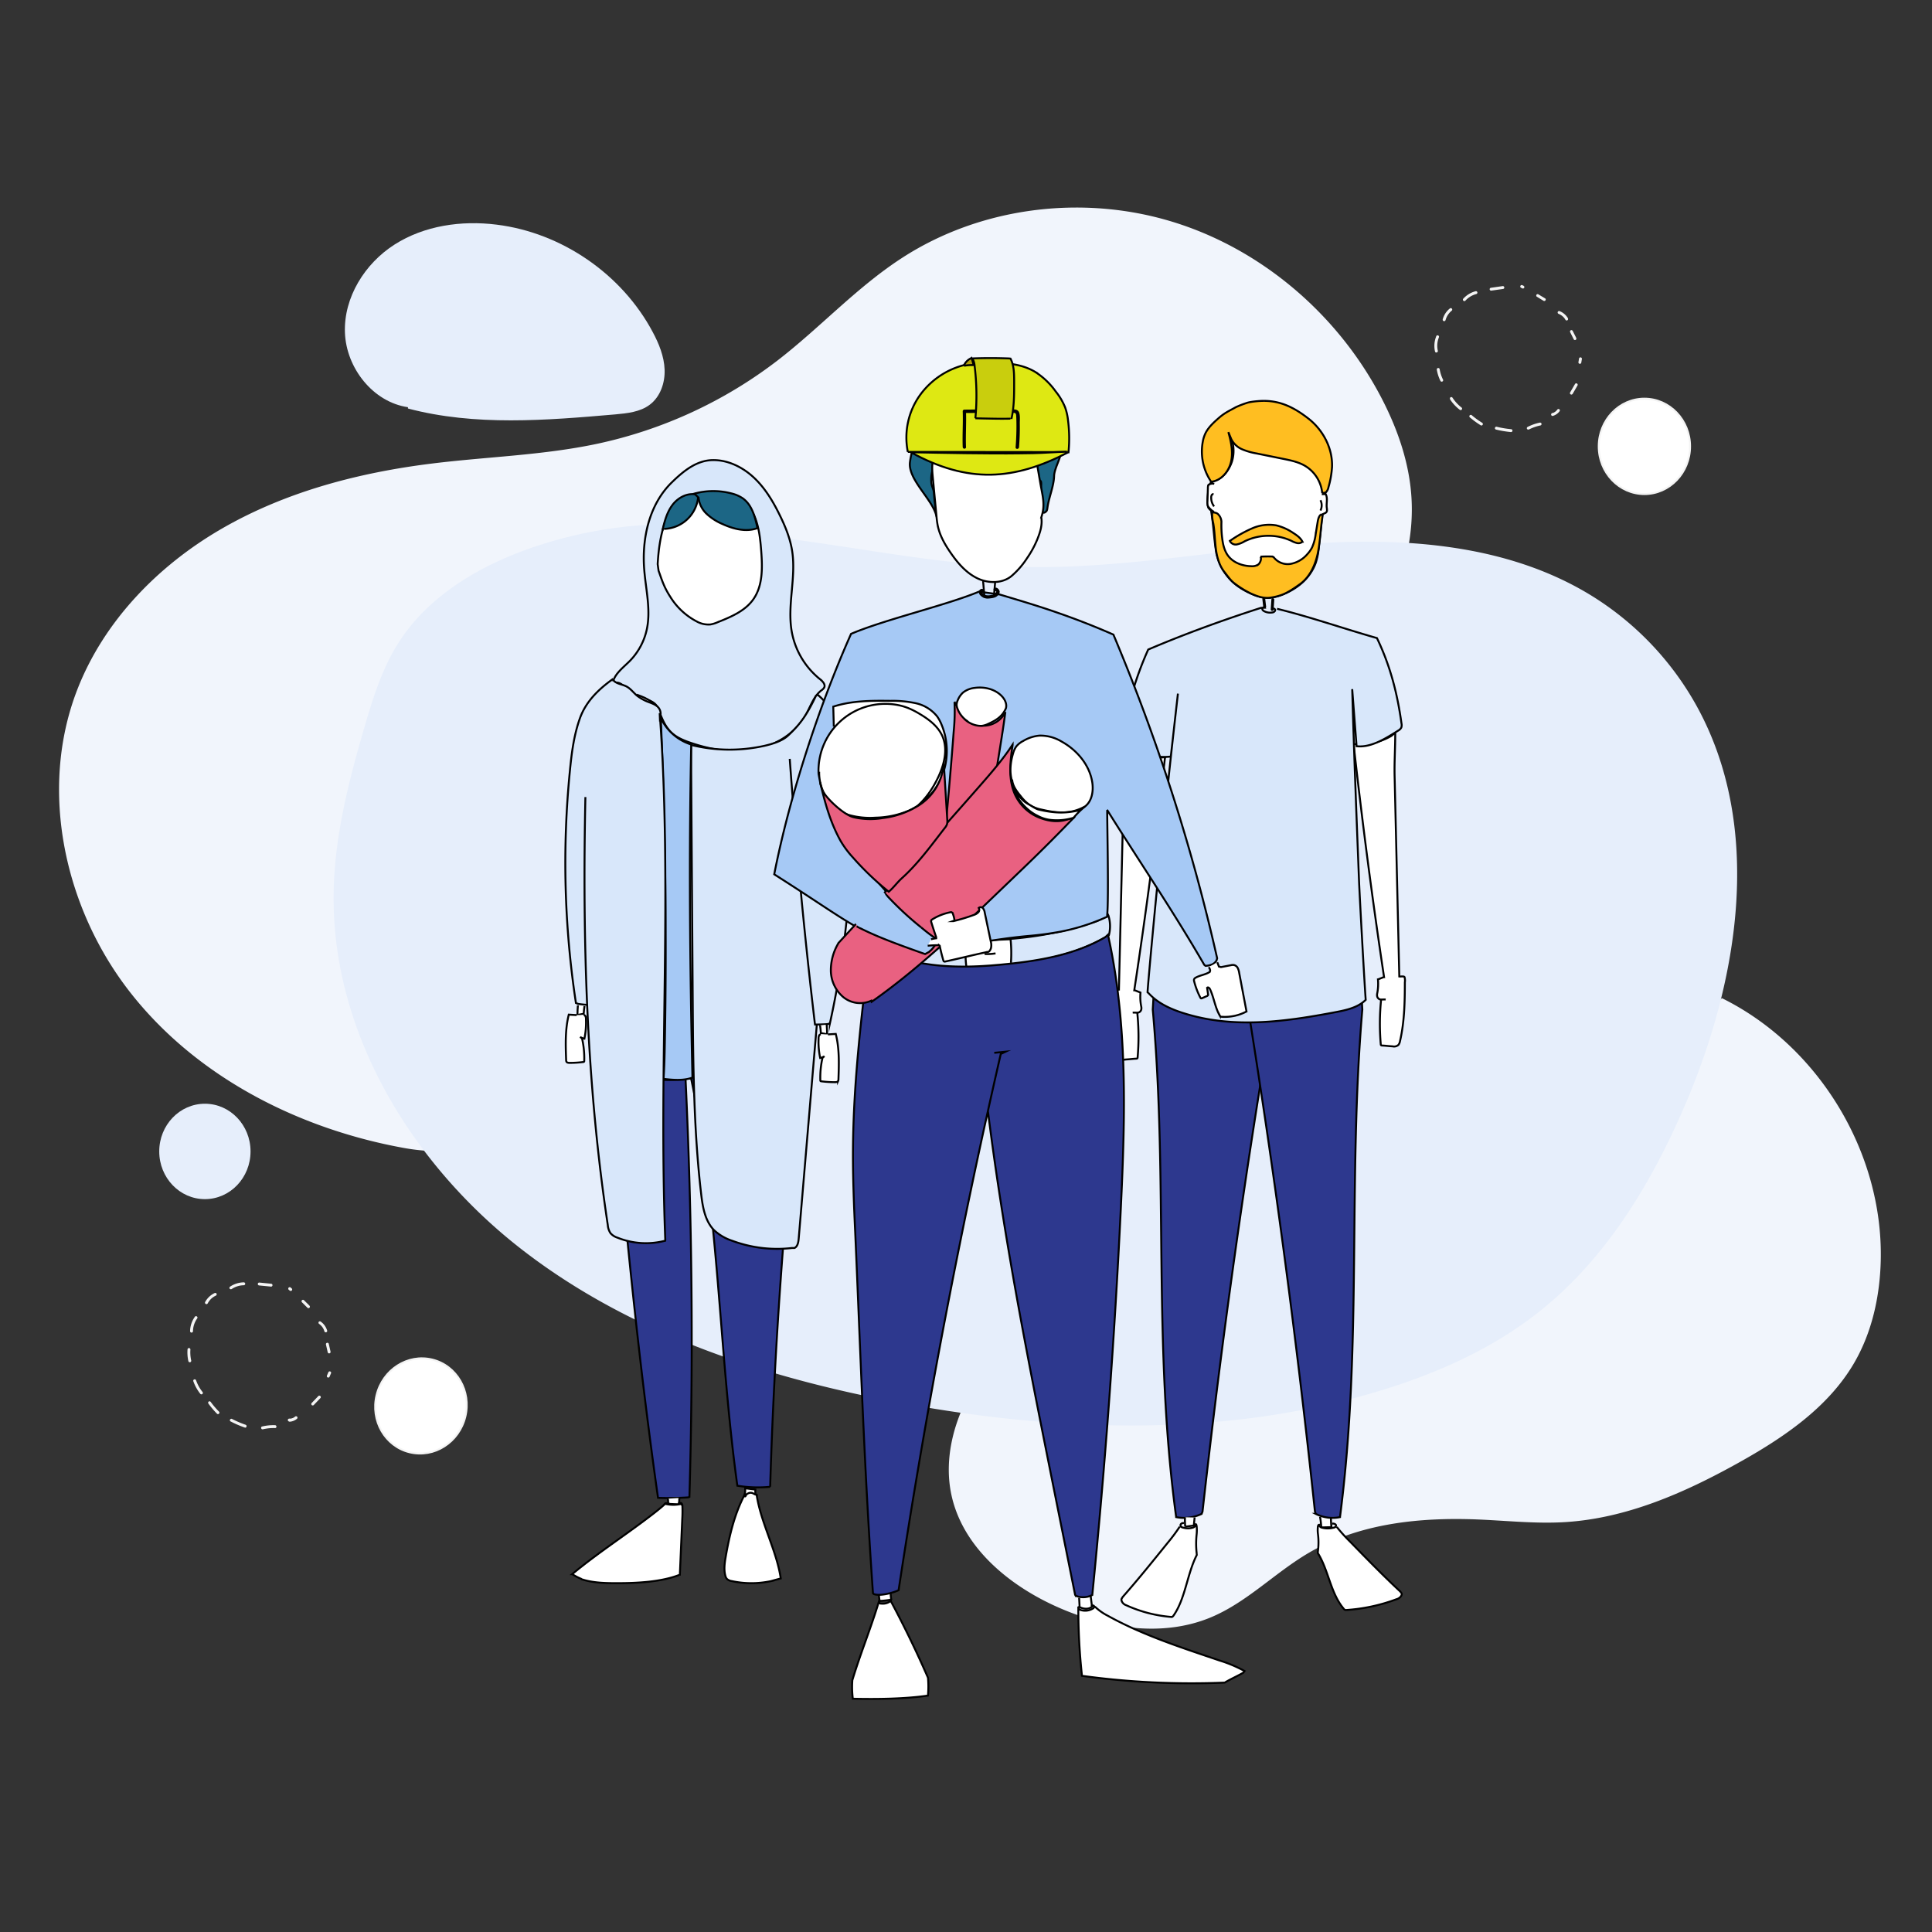 <svg xmlns="http://www.w3.org/2000/svg" viewBox="0 0 1000 1000"><rect x="0" y="0" width="1000" height="1000" fill="#333333" stroke="none"/><defs><style>.cls-1{fill:#f1f5fc;}.cls-2{fill:#e6eefb;}.cls-3{fill:#f4f4f4;}.cls-4,.cls-7{fill:#fff;}.cls-4{stroke:#f4f4f4;}.cls-10,.cls-11,.cls-12,.cls-13,.cls-14,.cls-15,.cls-4,.cls-5,.cls-6,.cls-7,.cls-8,.cls-9{stroke-miterlimit:10;}.cls-5{fill:#d8e7fa;}.cls-10,.cls-11,.cls-12,.cls-13,.cls-14,.cls-15,.cls-5,.cls-6,.cls-7,.cls-8,.cls-9{stroke:#000;}.cls-6{fill:#2d388e;}.cls-8{fill:#1c6685;}.cls-9{fill:#f5f6f9;}.cls-10,.cls-16{fill:#a6c9f5;}.cls-11{fill:#ffbe21;}.cls-12{fill:#dee813;}.cls-13{fill:#c9ce0d;}.cls-14{fill:#b2a108;}.cls-15{fill:#e96181;}</style></defs><g id="Layer_36" data-name="Layer 36"><path class="cls-1" d="M891.26,516.65c50,24.67,83.39,79.68,82.22,135.4-.39,18.68-4.48,37.55-13.93,53.67-13.5,23-36.64,38.57-59.94,51.54-27.9,15.53-58,28.73-89.89,30.6-14.89.87-29.79-.76-44.7-1.38-30.18-1.24-61.63,2-87.69,17.32-17.43,10.23-31.87,25.49-50.51,33.3-25,10.48-54.17,5.84-79-5.09-25.49-11.22-49.56-31.08-55.38-58.32-4.08-19.09,1.5-39.28,11.55-56s24.29-30.52,38.8-43.59c12.82-11.54,26-22.73,40.48-32.15,42.23-27.54,92.78-38.75,138.88-59.15a373.07,373.07,0,0,0,86.33-53.31c10.07-8.31,20-17.35,32.33-21.76a50.35,50.35,0,0,1,49.63,9.72"/><path class="cls-1" d="M259.28,593.37c-16.65,2.66-33.44,3.83-50,.85-54.63-9.85-107.41-36.68-141.7-80.33s-47.66-105-27.64-156.77c13.79-35.64,42-64.57,75.15-83.65s70.88-28.91,108.81-33.58c28.45-3.51,57.31-4.24,85.36-10.22a233.07,233.07,0,0,0,93.27-43.15c22-17,41-37.9,64.33-53,40.58-26.34,93-32.9,139.32-18.93s85.94,47.82,108.46,90.62c8.76,16.64,15.1,34.83,16,53.6,1.65,33.25-13.73,65.18-33.45,92-42.23,57.45-104,97.06-165.6,132.91C442.3,535.62,361.29,577.1,259.28,593.37Z"/><path class="cls-2" d="M407.75,278.84c40.45,5.21,80.63,13.59,121.4,14.59,49.77,1.22,99.1-8.59,148.77-12s102,.42,144.65,26.16a155.93,155.93,0,0,1,54.88,56.52c35.64,63.1,22.89,143.07-6,209.55-17.3,39.87-40.68,78.24-74.74,105.23C773,697.72,745,710.35,716.05,719.3c-79.47,24.62-165.22,22.2-247.08,7.35-71.19-12.91-142.28-35.85-199.37-80.3s-98.51-113.14-96.89-185.48c.65-28.75,7.88-56.92,15.94-84.53,4.4-15.11,9.17-30.35,17.61-43.64,15.09-23.76,40.66-39.12,67.17-48.57A225,225,0,0,1,410.71,280"/><path class="cls-2" d="M211.16,210.77c-18.09-2.61-31.94-20.3-32.62-38.57s10.3-35.82,25.71-45.64S238.86,114,257,116.27c33.74,4.17,64.88,25.59,80.85,55.6,3.22,6,5.89,12.58,6.15,19.43s-2.22,14.08-7.7,18.19c-5,3.76-11.59,4.43-17.82,5-35.84,3.1-72.53,6.14-107.32-3.05Z"/><path class="cls-3" d="M107.53,674.58c.13-.23.26-.46.41-.68a3.62,3.62,0,0,1,.22-.32l.1-.15s.15-.18.06-.07a10.27,10.27,0,0,1,1-1.14c.18-.17.37-.33.57-.49,0,0,.18-.14.07-.06l.14-.1.33-.23a9.64,9.64,0,0,1,1.37-.77.76.76,0,0,0,.27-1,.79.79,0,0,0-1-.27,10.76,10.76,0,0,0-4.84,4.55.75.75,0,1,0,1.29.76Z"/><path class="cls-3" d="M119.87,667.24a11.65,11.65,0,0,1,6.3-2,.75.75,0,0,0,0-1.5,13.17,13.17,0,0,0-7.06,2.21.78.78,0,0,0-.27,1,.76.76,0,0,0,1,.27Z"/><path class="cls-3" d="M134.19,665.35l6.11.6a.76.76,0,0,0,.75-.75.77.77,0,0,0-.75-.75l-6.11-.6a.75.75,0,1,0,0,1.5Z"/><path class="cls-3" d="M100.81,681.65A13,13,0,0,0,98.39,689a.75.75,0,0,0,1.5,0,11.52,11.52,0,0,1,2.22-6.62.75.75,0,1,0-1.3-.76Z"/><path class="cls-3" d="M97.06,698.49a20.51,20.51,0,0,0,.44,6,.75.75,0,1,0,1.44-.4,19.5,19.5,0,0,1-.38-5.6.75.75,0,0,0-1.5,0Z"/><path class="cls-3" d="M100.05,714.88a22.83,22.83,0,0,0,3.66,6.6.75.75,0,1,0,1.06-1.06,20.53,20.53,0,0,1-3.27-5.94.78.78,0,0,0-.93-.52.75.75,0,0,0-.52.92Z"/><path class="cls-3" d="M107.79,726.38a46.17,46.17,0,0,0,4.52,5.35c.67.69,1.73-.37,1.06-1.06a43.68,43.68,0,0,1-4.28-5,.77.77,0,0,0-1-.27.75.75,0,0,0-.27,1Z"/><path class="cls-3" d="M119.4,735.75a53.69,53.69,0,0,0,7.31,3.15c.92.31,1.31-1.13.4-1.45a50.83,50.83,0,0,1-7-3c-.85-.45-1.61.85-.75,1.29Z"/><path class="cls-3" d="M136.08,739.8a23.53,23.53,0,0,1,6.26-.63c1,0,1-1.46,0-1.5a25.26,25.26,0,0,0-6.66.68c-.94.23-.54,1.67.4,1.45Z"/><path class="cls-3" d="M149.76,735.89a6.58,6.58,0,0,0,4-1.57.75.75,0,0,0,0-1.06.77.77,0,0,0-1.06,0l-.18.15c.16-.12-.05,0-.08.05s-.25.17-.38.25l-.41.22-.21.09c.18-.06,0,0-.06,0a6.5,6.5,0,0,1-.86.25l-.22,0-.12,0c.11,0,.11,0,0,0l-.46,0a.76.76,0,0,0-.75.75.77.77,0,0,0,.75.75Z"/><path class="cls-3" d="M162.4,727.24l3.42-3.57a.75.75,0,0,0,0-1.06.76.76,0,0,0-1.06,0l-3.42,3.57a.75.75,0,0,0,0,1.06.76.76,0,0,0,1.06,0Z"/><path class="cls-3" d="M170.54,712.66l.74-1.72a.66.66,0,0,0,.09-.27.61.61,0,0,0,0-.3.71.71,0,0,0-.34-.45.79.79,0,0,0-.58-.08.75.75,0,0,0-.45.35l-.73,1.71a.49.49,0,0,0-.09.28.61.61,0,0,0,0,.3.82.82,0,0,0,.35.45.73.73,0,0,0,.58.07.69.69,0,0,0,.44-.34Z"/><path class="cls-3" d="M171.08,699.57l-.91-4a.75.75,0,1,0-1.45.39l.91,4a.75.75,0,0,0,1.45-.4Z"/><path class="cls-3" d="M169.33,688.71a8.58,8.58,0,0,0-3.4-4.7.75.75,0,0,0-1,.26.76.76,0,0,0,.27,1l.27.2h0l.13.11a6.14,6.14,0,0,1,.47.42c.16.16.31.32.46.49a2.11,2.11,0,0,0,.19.23c.05.07-.06-.08,0,0a1.13,1.13,0,0,1,.1.13,8,8,0,0,1,.65,1.09l.13.27c.09.2,0-.08,0,0a.94.94,0,0,1,.06.15c.08.21.15.42.22.64a.75.75,0,1,0,1.44-.4Z"/><path class="cls-3" d="M160.19,675.8,157.35,673a.75.75,0,0,0-1.06,0,.77.77,0,0,0,0,1.06l2.83,2.82a.75.75,0,0,0,1.07-1.06Z"/><path class="cls-3" d="M151,666.91l-.52-.45a.61.61,0,0,0-.24-.15.59.59,0,0,0-.29-.07.57.57,0,0,0-.29.07.55.55,0,0,0-.24.15l-.12.15a.75.75,0,0,0-.1.38l0,.2a.7.7,0,0,0,.2.33l.52.45a.61.61,0,0,0,.24.15.64.64,0,0,0,.58,0A.61.61,0,0,0,151,668l.12-.16a.69.69,0,0,0,.1-.37l0-.2a.69.69,0,0,0-.19-.33Z"/><ellipse class="cls-4" cx="217.89" cy="727.75" rx="24.69" ry="23.63" transform="translate(-540.76 767.17) rotate(-76.31)"/><ellipse class="cls-2" cx="106.05" cy="595.98" rx="23.63" ry="24.69"/><ellipse class="cls-4" cx="851.14" cy="231.04" rx="23.63" ry="24.69"/><path class="cls-3" d="M748.23,165.68a9,9,0,0,1,1.22-2.72,9.49,9.49,0,0,1,2-2.19.76.76,0,0,0,0-1.06.75.75,0,0,0-1.06,0,10.68,10.68,0,0,0-3.63,5.57.75.75,0,0,0,1.45.4Z"/><path class="cls-3" d="M758.48,155.63a11.64,11.64,0,0,1,5.66-3.44.75.75,0,0,0-.4-1.45,13.1,13.1,0,0,0-6.32,3.83.76.76,0,0,0,0,1.06.75.75,0,0,0,1.06,0Z"/><path class="cls-3" d="M772,150.41l6.08-.86a.75.75,0,0,0,.52-.92.78.78,0,0,0-.92-.53l-6.08.87a.74.74,0,0,0-.52.92.77.77,0,0,0,.92.52Z"/><path class="cls-3" d="M743.36,174.17a13.08,13.08,0,0,0-.6,7.75c.22.94,1.66.54,1.45-.4a11.57,11.57,0,0,1,.6-7,.75.75,0,0,0-1.45-.4Z"/><path class="cls-3" d="M743.71,191.43a20.63,20.63,0,0,0,1.85,5.71.75.75,0,1,0,1.29-.76,19.39,19.39,0,0,1-1.69-5.35.75.75,0,1,0-1.45.4Z"/><path class="cls-3" d="M750.5,206.63a22.12,22.12,0,0,0,5,5.42.76.76,0,0,0,1.06,0,.75.75,0,0,0,0-1.06,21.08,21.08,0,0,1-4.73-5.11.77.77,0,0,0-1-.27.75.75,0,0,0-.27,1Z"/><path class="cls-3" d="M760.75,216a47.52,47.52,0,0,0,5.65,4.13.75.75,0,1,0,.76-1.3,43.47,43.47,0,0,1-5.35-3.89.77.77,0,0,0-1.06,0,.75.75,0,0,0,0,1.06Z"/><path class="cls-3" d="M774.25,222.32a53.52,53.52,0,0,0,7.86,1.32.76.76,0,0,0,.75-.75.78.78,0,0,0-.75-.75,51.11,51.11,0,0,1-7.47-1.26.75.75,0,0,0-.39,1.44Z"/><path class="cls-3" d="M791.41,222.29a23.42,23.42,0,0,1,5.94-2.08.75.75,0,0,0-.4-1.45,25.17,25.17,0,0,0-6.3,2.24.75.75,0,0,0-.27,1,.76.76,0,0,0,1,.27Z"/><path class="cls-3" d="M803.78,215.26a6.56,6.56,0,0,0,3.52-2.48.76.76,0,0,0-.27-1,.78.78,0,0,0-1,.27.86.86,0,0,1-.07.1c-.06.08.12-.14,0,0l-.13.17-.32.33-.34.31a.31.31,0,0,0-.09.07s.11-.09,0,0a1.33,1.33,0,0,1-.19.14,6,6,0,0,1-.77.45l-.11.05s-.16.07,0,0l-.05,0-.09,0a3.53,3.53,0,0,1-.46.15.75.75,0,0,0,.4,1.45Z"/><path class="cls-3" d="M814,203.86l2.48-4.28a.75.75,0,1,0-1.29-.76l-2.49,4.28a.75.75,0,0,0,1.3.76Z"/><path class="cls-3" d="M818.46,187.76l.31-1.84a.83.83,0,0,0-.08-.58.77.77,0,0,0-.45-.34.75.75,0,0,0-.92.52l-.31,1.84a.83.83,0,0,0,.08.58.77.77,0,0,0,.45.34.73.73,0,0,0,.92-.52Z"/><path class="cls-3" d="M815.87,174.92,814,171.23a.75.75,0,0,0-1-.27.77.77,0,0,0-.27,1l1.84,3.68a.74.74,0,0,0,1,.27.76.76,0,0,0,.27-1Z"/><path class="cls-3" d="M811.6,164.78a8.71,8.71,0,0,0-4.42-3.76.75.75,0,0,0-.92.53.77.77,0,0,0,.52.92l.17.07c-.06,0-.08,0,0,0l.31.15c.19.09.38.2.57.31l.52.34.12.09c.06.05.1.09,0,0a2.75,2.75,0,0,1,.26.22,8.5,8.5,0,0,1,.9.9l.09.13c0,.05.08.1,0,0l.18.26c.13.18.25.38.37.57a.74.74,0,0,0,1,.27.75.75,0,0,0,.27-1Z"/><path class="cls-3" d="M799.66,154.41l-3.42-2.07a.75.75,0,0,0-1,.27.76.76,0,0,0,.27,1l3.42,2.08a.75.75,0,0,0,.76-1.3Z"/><path class="cls-3" d="M788.63,147.94l-.62-.31a.66.66,0,0,0-.28-.09.74.74,0,0,0-.55.15.48.48,0,0,0-.19.21l-.08.18a.9.9,0,0,0,0,.4l.08.18a.7.7,0,0,0,.27.27l.61.31a.57.57,0,0,0,.28.08.51.51,0,0,0,.3,0,.55.55,0,0,0,.25-.13.8.8,0,0,0,.2-.21l.07-.18a.68.68,0,0,0,0-.4l-.07-.18a.87.87,0,0,0-.27-.27Z"/></g><g id="Layer_18" data-name="Layer 18"><g id="Layer_16" data-name="Layer 16"><path class="cls-5" d="M369.21,238.14c-8.55,0-15.44,5.63-21.55,11.61-11.69,11.44-15.53,29-14.19,45.31.83,10.22,3.45,20.55,1.34,30.58A33.38,33.38,0,0,1,326,342.09c-3.69,3.72-8.6,7.19-9,12.41,3.68-3.66,6.61,2.23,10.95,5.07s10.47,2,12.48,6.8c1.81,4.3,3.3,8.93,6.56,12.28,2.86,3,6.8,4.58,10.69,5.9,10.47,3.55,21.76,5.4,32.64,3.42s21.29-8.18,26.71-17.81c2.5-4.45,4.07-9.7,8.1-12.82a4.72,4.72,0,0,0,1.48-1.47c.78-1.62-.88-3.3-2.29-4.42a40.88,40.88,0,0,1-14.53-24.6c-2.38-13.65,2.32-27.74.26-41.43-1-6.72-3.63-13.1-6.65-19.19-3.45-7-7.54-13.75-13.22-19.05S377,238.12,369.21,238.14Z"/></g><g id="Layer_60" data-name="Layer 60"><path class="cls-5" d="M317.3,352.58l-.38-.89c-7.41,5.35-13.76,11.61-16.81,20.24S295.87,389.7,295,398.8a482,482,0,0,0,3.1,120.36l1.13.46c1.89.27,3.8.45,5.71.58l-.07.43"/></g><g id="Layer_17" data-name="Layer 17"><path class="cls-6" d="M340.65,775.71C331.22,709,325,647.89,319,580.74c9.05-6.11,12-11.1,19.55-19a9,9,0,0,1,3-2.3,9.62,9.62,0,0,1,3.74-.44c2.83.06,5.61-.35,8.44-.25l1.11-.14c3.42,71.59,4.09,144.55,2,216.19l-.67.25c-5.1.33-10.22.41-15.33.24"/><path class="cls-6" d="M398.64,769.52c1.19-40.79,3.48-82.11,6.59-122.8l-.05-.31c.83-12.1,1.49-23.52,2.31-35.63,1.26-18.35,2.48-37-1.7-54.94-16.17,2.51-33.36-3.14-48.77,2.37l.74.2C372.2,627.59,372,699,381.65,769a65.32,65.32,0,0,0,17,.56"/><path class="cls-7" d="M351.59,775.32a13.18,13.18,0,0,1-.3,3.34l-5.46-.27a12.28,12.28,0,0,0-.16-2.68"/><path class="cls-7" d="M351.87,815.53l1.27-29.4a65.2,65.2,0,0,0,.05-7L351.84,778a.84.84,0,0,1,1.07.35,18.32,18.32,0,0,1-8.8,0,1,1,0,0,1,.92-.28l-.68.25c-1.8,1.7-3.74,3.25-5.69,4.78-13.94,10.85-28.9,20.38-42.49,31.67a29.18,29.18,0,0,0,4.63,2.43l.32.24c5.81,1.85,12,2,18.1,2,10.25,0,22.84-.55,32.39-4.27"/><path class="cls-7" d="M391,773.18A10.31,10.31,0,0,1,391,771l-5.28-.66-.14,3.13"/><path class="cls-7" d="M391.62,773.61c2.14,14.54,10.34,28.84,12.5,43.38l-3.66,1,.27,0a48.45,48.45,0,0,1-22.05.36,4.52,4.52,0,0,1-2.44-1.12,3.93,3.93,0,0,1-.8-1.67c-.86-3.21-.36-6.62.21-9.9,1.86-10.72,4.4-21.44,9.33-31.14l.58-1.42c0,.44-.33,1.17,0,1.41s.59-.83.95-1.09c2.76-2,4,.6,5.07.18-.13-.15.12.15,0,0"/></g><g id="Layer_15" data-name="Layer 15"><path class="cls-7" d="M340.41,292c.55-9.56,1.87-17.3,5.14-25.18a19.63,19.63,0,0,1,3.39-5.89,16.57,16.57,0,0,1,6.64-4.11,39.35,39.35,0,0,1,21.57-1.18,18.4,18.4,0,0,1,6.29,2.27A15.14,15.14,0,0,1,387,261.2c5.3,6.6,6.37,15.56,7,24,.66,8.65.88,18.07-4.17,25.12-4.29,6-11.52,9-18.37,11.74a15.7,15.7,0,0,1-3.83,1.17,12.57,12.57,0,0,1-7-1.56A35.39,35.39,0,0,1,347,309c-3.43-5.29-4.32-8.64-6.12-13.57Z"/><path class="cls-8" d="M342.86,274.64c1.08-4.75,2.37-9.64,5.37-13.49s8.15-6.42,12.82-5l.35.66a18.24,18.24,0,0,1-17.72,16.94"/><path class="cls-8" d="M361.56,257.57A13.52,13.52,0,0,0,365.8,266a28.11,28.11,0,0,0,8.09,5.21c5.7,2.6,12.3,4.32,18.17,2.15-1.24-5.75-2.82-12.05-7.63-15.44a18,18,0,0,0-5.85-2.53,37,37,0,0,0-19.18.11Z"/><path class="cls-5" d="M408.77,392.78q4.94,68.64,13,137l.1.51c2.18,0,4.36-.06,6.53-.22l1.16-.38a482.12,482.12,0,0,0,11-119.9c-.32-9.14-.9-18.35-3.38-27.15s-7-17.26-14-23.08l-.85.62c-4.4,9.11-7.61,14.3-14.53,20.63-3,2.75-8,4.28-11.94,5.18a82.87,82.87,0,0,1-38.92-.61l.72.57.89,131.13c.23,33.74.46,67.55,4.38,101.06.79,6.71,2,13.93,6.76,18.69a25.33,25.33,0,0,0,9.22,5.36,66.7,66.7,0,0,0,31,3.77l1.32,0c1.66-.81,2-3,2.17-4.81l9.35-110.4"/><path class="cls-9" d="M329.54,359.57c6.09,2,11.31,5,12,10.95"/><path class="cls-10" d="M343.45,558.41c.44-6.64.54-12.1.66-18.43,1.07-56.49.21-111.94-2.08-168.4l-.47-1.06a25.93,25.93,0,0,0,16.22,14.85c-1.24,57.06-.67,115.31.63,172.37-4.69,1.77-10.36,1.23-15.34.63"/><path class="cls-7" d="M427.89,530.4c.13,1.64.21,3.29.24,4.94l-3.24-.62c-.09-1.34-.23-2.68-.41-4"/><path class="cls-7" d="M424.87,535.34a1.28,1.28,0,0,0-1,.88,3.82,3.82,0,0,0-.17,1.39,40.17,40.17,0,0,0,.82,10,6.15,6.15,0,0,0,2.21-.92l-1,.81a46,46,0,0,0-1.13,11.63.6.6,0,0,0,.14.45.67.67,0,0,0,.31.1,56.48,56.48,0,0,0,7.12.45c.61,0,1.32-.07,1.63-.59a2,2,0,0,0,.18-.86c.28-7.88.55-15.88-1.39-23.52l-4.06.24"/><path class="cls-7" d="M299.11,520.41c-.12,1.64-.21,3.29-.24,4.94l3.24-.62c.09-1.34.23-2.68.41-4"/><path class="cls-7" d="M302.13,525.35a1.31,1.31,0,0,1,1,.88,4.05,4.05,0,0,1,.17,1.39,41.18,41.18,0,0,1-.82,10,6.07,6.07,0,0,1-2.21-.92l1,.81a46,46,0,0,1,1.13,11.63.56.56,0,0,1-.14.44.64.64,0,0,1-.31.11,56.48,56.48,0,0,1-7.12.45c-.6,0-1.32-.07-1.63-.59a1.82,1.82,0,0,1-.17-.86c-.28-7.88-.55-15.88,1.38-23.52l4.06.24"/></g><path class="cls-5" d="M317.22,351.73c1.46,2.26,4.69,2.35,7.07,3.6,2.13,1.12,3.58,3.19,5.43,4.74a23.3,23.3,0,0,0,6.6,3.53c1.68.66,3.46,1.34,4.57,2.75a5,5,0,0,1,.66,5l-.09-2.22c6.65,89.69-.62,182.83,2.89,272.7l-.06.36a39.47,39.47,0,0,1-24.68-1.57A8,8,0,0,1,316,638.3a8.73,8.73,0,0,1-1.41-4.22C303.53,560.87,301.44,486.57,303,412.56"/></g><g id="Layer_14" data-name="Layer 14"><g id="Layer_12" data-name="Layer 12"><path class="cls-7" d="M685,265.13c.93,0,.3.25.63-.62a7.93,7.93,0,0,0,.68-2.93c-.07-1.87-.2-4.62-.28-6.49,0-.35.21-.08,0-.35s.1-.93-.07-.63l-.1.11c-1-.42-1.07-1.73-1.18-2.79-.41-3.8-3-7.08-6.23-9.18s-6.91-3.23-10.57-4.32c-2.65-.79-5.3-1.58-8-2.15-4.11-.85-8.33-1.18-12.39-2.27s-8.06-3.1-10.48-6.53a5.39,5.39,0,0,1-1.2-3.76l0,.5a18.79,18.79,0,0,1,1.84,15.19c-1.68,5-5.58,9.75-10.8,10.43l.21-.49c.39-.12,1.25.32-.23,1.19-.47.29-.49.56-1.1.82s-.19,1-.22,1.67c-.15,3.35-1,6.86-.13,10.11.09.37.3.44.54.74a1.93,1.93,0,0,0,1.93.86l-.54.14-.39.4c1.24,7.41,1.42,14,2.56,20.94a28.3,28.3,0,0,0,11.06,17.57,34.59,34.59,0,0,0,5.16,3.1c3.65,1.83,7.65,3.31,11.72,3a21.25,21.25,0,0,0,5.48-1.3c8.22-2.92,15.35-8.78,18.21-17a34.5,34.5,0,0,0,1.5-7.89c.62-5.8,1.49-11.82,1.69-17.65"/></g><g id="Layer_13" data-name="Layer 13"><path class="cls-9" d="M604.15,521.45a16.14,16.14,0,0,0,2.91,6.83,3.75,3.75,0,0,0,1.8,1.48c1.16.35,1.5-1.45,2.42-2.24,2.08-1.78,3.1-4,4.33-6.44"/><path class="cls-6" d="M659.59,517.36q-22.35,131.89-37.16,265l-.47,1.22a21,21,0,0,1-13.19,1.67l0-.11C596.63,696,604.7,612.29,596.67,522.55l.51-8.7c3.09-7.05,5.7-12.62,6-20.38,1.11,2.84,2.27,5.67,3.47,8.47"/><path class="cls-7" d="M618.33,785.46l-.42,4.15-4.42.6a34.47,34.47,0,0,1-.15-4.88"/><path class="cls-7" d="M688.9,784.94a42.29,42.29,0,0,0,.27,5.51l-5.29.15a41.56,41.56,0,0,0-.63-5.51"/><path class="cls-7" d="M691.91,790.34a85,85,0,0,0,7,7.73c8.5,8.72,17,17.44,25.92,25.76l.23.35c.81.79.49,1.38,0,2.13a4.27,4.27,0,0,1-2.24,1.44,91.27,91.27,0,0,1-26.23,5.6,1.44,1.44,0,0,1-1.1-.68c-6.85-8.14-7.76-19.78-13.39-28.82l0-.55a35.29,35.29,0,0,0,.08-9.24,16.35,16.35,0,0,1,0-4.25l.49-.56c-.51.07.09.11.31.57a2,2,0,0,0,1.2.89,11.58,11.58,0,0,0,5.82.07,2.52,2.52,0,0,0,1.1-.37.94.94,0,0,0,.4-1,1.08,1.08,0,0,0-.49-.52,2.1,2.1,0,0,0-1.49-.23"/><path class="cls-6" d="M645.27,517.36q21.26,131.89,35.34,265l.44,1.22a19.09,19.09,0,0,0,12.54,1.67l0-.11c11.59-89.22,3.92-172.89,11.55-262.63l-.49-8.7c-2.94-7.05-5.42-12.62-5.74-20.38-1,2.84-2.16,5.67-3.3,8.47"/><path class="cls-7" d="M610.62,790.21a93.29,93.29,0,0,1-6.26,8.39c-7.63,9.46-15.27,18.93-23.26,28l-.21.38c-.73.86-.44,1.5,0,2.32a3.83,3.83,0,0,0,2,1.55,69.73,69.73,0,0,0,23.54,6.09c.4,0,.73-.37,1-.74,6.15-8.84,7-21.48,12-31.29l0-.59a46.8,46.8,0,0,1-.07-10,20.91,20.91,0,0,0,0-4.61L619,789c.45.07-.08.12-.28.62a1.85,1.85,0,0,1-1.08,1,8.61,8.61,0,0,1-5.22.08,2.1,2.1,0,0,1-1-.41,1.12,1.12,0,0,1-.36-1.1,1.13,1.13,0,0,1,.44-.56,1.66,1.66,0,0,1,1.34-.26"/></g><g id="Layer_11" data-name="Layer 11"><path class="cls-11" d="M635.8,223.67c1.41,5,2.53,10.28,1.38,15.34s-5.12,9.82-10.29,10.33a27.88,27.88,0,0,1-4.33-20.72,17,17,0,0,1,1.49-4.59c1.57-3,4.18-5.38,6.74-7.63,3.22-2.83,5.68-3.84,8.81-5.61a48.39,48.39,0,0,1,5.4-2.12c1.74-.7,5.71-1.06,7.59-1.15,9.6-.45,17.11,3.25,24.68,9.17s12.55,15.36,12.19,25a48.55,48.55,0,0,1-1.82,10.4,5.45,5.45,0,0,1-1,2.32,1.89,1.89,0,0,1-2.3.5,18.41,18.41,0,0,0-9-13.87c-3.38-1.95-7.28-2.76-11.1-3.53l-13.75-2.79a34,34,0,0,1-7.57-2.17,11.25,11.25,0,0,1-5.63-5.29Z"/><path class="cls-11" d="M637.2,279.55a65.64,65.64,0,0,1,11.06-6.13,21.92,21.92,0,0,1,12.39-1.48,27,27,0,0,1,8.74,3.93c1.88,1.19,3.78,2.54,4.77,4.53a3.22,3.22,0,0,1-2.88.67,12.08,12.08,0,0,1-2.86-1.13,28.18,28.18,0,0,0-24.28.28,12.62,12.62,0,0,1-4,1.59,3.32,3.32,0,0,1-3.58-1.85Z"/><path class="cls-11" d="M652.38,288.14c.8,1-.13,3.34-1.16,4.09a5.88,5.88,0,0,1-3.65.83c-4.51-.11-9.2-1.79-11.91-5.4-1.94-2.6-2.67-5.89-3.06-9.11a53.66,53.66,0,0,1-.38-8.5,5.88,5.88,0,0,0-1.57-3.72c-.86-1-1.9-1-3.22-1.16h0a19.25,19.25,0,0,0,.56,5.74c.76,4.3.77,8.68,1.32,13s1.72,8.72,4.43,12.13c1.59,2,3.21,4.43,5.27,5.95a49.44,49.44,0,0,0,8.49,5.23c3,1.37,6.33,2.55,9.59,2.18a29.47,29.47,0,0,0,5.85-1.32c3.46-1.15,7-3.64,10-5.78,5.2-3.79,8-10.13,9.24-16.43s1.37-12.79,2.44-19.13l-.42-.72c-1.49.7-1.93,2.57-2.2,4.19l-1,6.17a23.92,23.92,0,0,1-1.87,6.95,15.34,15.34,0,0,1-2.47,3.51,15,15,0,0,1-8.5,5,9.14,9.14,0,0,1-8.9-3.42l-.61-.36c-2.08-.07-4.17-.05-6.25.06"/><path class="cls-7" d="M628.5,250.43a3.67,3.67,0,0,0-2,.07,1.8,1.8,0,0,0-1,.64,2.49,2.49,0,0,0-.29,1.3l-.23,7.05a8.36,8.36,0,0,0,.12,2.18c.15.68,2.22,3,3.35,3.23"/><path class="cls-7" d="M684.21,255.75c.65.18,1.48-.25,2,.22a1.24,1.24,0,0,1,.26.46c.7,2,0,4.19.25,6.28a7.94,7.94,0,0,1,.13,1.37,1.6,1.6,0,0,1-.52,1.23,2,2,0,0,1-.62.32,11.83,11.83,0,0,1-2.22.92"/><path class="cls-7" d="M628.14,255.73a1.05,1.05,0,0,0-1,.61,2.59,2.59,0,0,0-.22,1.26,7.19,7.19,0,0,0,1.5,4.51"/><path class="cls-7" d="M683.47,258.92a5.9,5.9,0,0,1,0,5.32"/><path d="M653.39,310.09l.47,4a.75.75,0,0,0,1.5,0l-.47-4a.75.75,0,0,0-1.5,0Z"/><path d="M658.06,310.36l-.34,5.1a.75.75,0,1,0,1.5,0l.34-5.1a.75.75,0,0,0-1.5,0Z"/><path class="cls-7" d="M588.65,524.16a123.57,123.57,0,0,1,.18,23.16.86.86,0,0,1-.12.44.81.81,0,0,1-.61.2c-2.23.12-3.18.31-5.41.43a3.44,3.44,0,0,1-3.11-.78,4.45,4.45,0,0,1-.79-1.9c-2.32-10-2.51-20.19-2.54-30.4a7.08,7.08,0,0,1,.16-2.73c.36-.65,2-.25,2.75-.35v-.15q1.23-51.71,2.45-103.43c.17-7.3-.34-14.49-.34-22.45h.37a8.73,8.73,0,0,0,1.76,1.57,32.53,32.53,0,0,0,19.83,4.13l-.29.66q-6.77,60.17-15.84,120h.17c.8.28,2.25.89,3.05,1.18a25.48,25.48,0,0,0,.35,7.08,3.91,3.91,0,0,1,.09,1.52,2.15,2.15,0,0,1-1.7,1.8c-.85.07-1.87-.08-2.78,0"/><path class="cls-7" d="M714.86,517.35a124.43,124.43,0,0,0-.18,23.16.83.83,0,0,0,.12.44.79.79,0,0,0,.6.21c2.22.12,3.16.31,5.37.42a3.38,3.38,0,0,0,3.09-.78,4.56,4.56,0,0,0,.78-1.9c2.3-9.95,2.49-20.18,2.51-30.4a6.91,6.91,0,0,0-.15-2.73c-.36-.64-1.93-.24-2.73-.35v-.14q-1.21-51.72-2.42-103.44c-.18-7.3.33-14.48.33-22.44h-.37a9.17,9.17,0,0,1-1.74,1.56,32.06,32.06,0,0,1-19.67,4.13l.29.67q6.7,60.15,15.7,120h-.16c-.8.29-2.23.9-3,1.18a26,26,0,0,1-.35,7.09,3.86,3.86,0,0,0-.09,1.51,2.14,2.14,0,0,0,1.68,1.8c.85.07,1.86-.07,2.76,0"/><path class="cls-5" d="M661,315.11c16.56,4,35.33,10.52,51.71,15.16,6.9,14.42,10.52,28.49,12.7,44.2a3.94,3.94,0,0,1-.1,2.13,4,4,0,0,1-1.65,1.58c-6.27,3.95-14,8.93-21.5,8.06l-2.26-29.54c.93,33.22,2.24,66.43,3.55,99.64.3,7.59,2.84,53.61,3.44,61.17-4,4-9.94,5.3-15.52,6.36-22.41,4.27-45.54,7.66-67.93,3.3a100.19,100.19,0,0,1-10.14-2.54c-6.9-2.11-13.78-5.12-18.66-10.42l-.68-.62c.48-7.57,4.3-47.88,5.08-55.43,3.43-33.06,6.85-66.12,10.65-99.14L606,391.59c-7.08.86-17.47-1.09-23.41-5a3.83,3.83,0,0,1-1.56-1.58,4.14,4.14,0,0,1-.11-2.13,169.87,169.87,0,0,1,13.39-46.67c18.92-8.09,38.8-15.3,58.39-21.6l1.81-.06c-.34-.47-1.19,0-1.15.62s.59,1,1.11,1.26a6.71,6.71,0,0,0,4,.6,1.83,1.83,0,0,0,1.5-.92c.23-.56-.4-1.35-.92-1"/></g></g><g id="Layer_20" data-name="Layer 20"><g id="Layer_2" data-name="Layer 2"><g id="Layer_9" data-name="Layer 9"><path class="cls-5" d="M450.5,489.19a21.22,21.22,0,0,0,7.75,5c18.43,7.94,39.32,7.5,59.3,5.56,19.43-1.9,39.31-5.27,56-15.46l.43-.27a18.88,18.88,0,0,0-.26-10.14l-.28-.54a21.79,21.79,0,0,1-8.19,4.23c-29.85,10-62.14,10.74-93.44,7.36-7.4-.8-15.11-1.94-21.18-6.26l-.36.54a18.77,18.77,0,0,0-.17,10.53"/><path class="cls-7" d="M461,824.28a19,19,0,0,0,.29,3.45l-.69.36c-1.44.22-2.88.38-4.32.5h-1a28.23,28.23,0,0,1-.37-3.17"/><path class="cls-7" d="M564.53,826c.11,1.39.46,3.51.59,4.85v.85c-1.69,1.41-4.48,1.17-6.37.07v-.91l-.19-3.79"/><path class="cls-7" d="M634,870.91a417.73,417.73,0,0,1-74-3.51l-.09-1.1a322.51,322.51,0,0,1-1.77-34l.14-.42c-.42,0,0,.45.21.83a1.73,1.73,0,0,0,1.07.69,7.6,7.6,0,0,0,5.95-.73,1.53,1.53,0,0,0,.81-.88c.1-.39-.26-.89-.65-.77l1.38.87a27.16,27.16,0,0,0,6.28,4.39c18.21,10.11,38.19,16.5,57.9,23.2a69.52,69.52,0,0,1,12.93,5.43l-.62.86c-2.43,1.45-7.35,3.71-9.75,5.22"/><path class="cls-7" d="M480.3,868.27a50.46,50.46,0,0,1,0,9.36c-12,1.77-26.83,1.91-38.88,1.63a48.91,48.91,0,0,1-.24-9.6c4.17-13.8,9.6-26.92,13.77-40.79l.23.18c-.14.4-.26.61.11.79a2.48,2.48,0,0,0,1.17.2,6.33,6.33,0,0,0,4.52-1.38c.09-.09.26-.47.19-.35-.19.35,0,.36,0,0l-.25.12c6.91,12.87,13.53,26.47,19.47,40.13"/><path class="cls-7" d="M523.26,498.37a72.4,72.4,0,0,0-.19-12.23l-22.91,1a52.2,52.2,0,0,0,0,13"/><path class="cls-7" d="M509.61,493.78a25.7,25.7,0,0,0,5.68-.31"/><path class="cls-6" d="M511.38,575.35c8.81,70.32,22.38,136.71,36.28,206.19l8.81,43.89.32.54a10.23,10.23,0,0,0,7.69,0l.89-.4q10-100.23,14.8-200.89c2.24-47.1,3.57-94.79-6.69-140.88l-1.36,1.26c-15.12,8.79-32.77,12-50.19,13.85-12.32,1.31-24.77,2-37.08.72s-24.58-4.54-35.27-10.76l.55,2c-4.21,34.61-8.41,69.3-8.63,104.16-.09,14.41.49,28.79,1.17,43.18,2.8,64,4.68,122.6,9.18,186.47l.48.42c3.13,1.17,9.78-.6,12.78-2Q486.35,683.39,518,545.52l2.48-1.17-5.85.59"/><path class="cls-10" d="M576.31,328.48q-14.17-6.23-28.79-11.29c-10-3.51-20.08-6.48-30.19-9.51l-10.62-1.44c-16.75,7-48.92,14.45-66.2,21.85-16.63,37.36-31.87,84.19-39.77,124.45C424,467.33,434,474.66,444.43,480.41c.7-1,1.44-2,2.19-3a2,2,0,0,1,.85-1.64c2.84-2.19,4.6-5.53,7-8.09,1.71-1.75,3.31-3.6,4.95-5.42-6.18-6.88-12.1-13.83-16.72-19-2.88-3.25,4.21-27.95,4.8-42.92l33.64,81.78h.1a1.63,1.63,0,0,1,1.68,1.59h0c24,6.83,22.39,3.26,49.16.76a170.26,170.26,0,0,0,17-2.27,107.54,107.54,0,0,0,24-7.71v-.92c.85-8.5,0-45.74,0-54.3l-.09-.15c16.66,26.68,34,52.05,50.33,80.27l.64.53a10,10,0,0,0,3.24-.66,4.84,4.84,0,0,0,2.47-2.14L630,496A998,998,0,0,0,576.31,328.48Z"/><path class="cls-8" d="M485.06,239.35a10.44,10.44,0,0,0-2.34,4,15.3,15.3,0,0,0-.71,5.33c0,3.38,1.27,3.87,1.44,6.93.22,4.21.8,6.45,1,10.66-2.47-8.45-14.59-18.36-13.45-27.08s5-17.3,11.7-23a40.86,40.86,0,0,1,6.06-4.23A56.41,56.41,0,0,1,511,204.19a39.63,39.63,0,0,1,23,4.17c4.1,2.22,8,5.85,8.19,10.53l.55.3A25.89,25.89,0,0,1,549.23,231c1.08,4.44-3.51,10.84-3.63,15.4-.14,5-2.48,10.54-3.31,15.52-.33,1.92-.16,2.51-1.44,3.26,0,.22-1.72.43-2.08-.59a18,18,0,0,1-.65-6.73c0-1.17,1.5-8.34.45-8.95-3.7-2.11-1.79-7.3-.22-13.36l-.48.44a57.73,57.73,0,0,1-27.11,11.22,2.7,2.7,0,0,1-1.95-.24,21.7,21.7,0,0,0,5-8.56h-.44a107.33,107.33,0,0,1-31.12,9.73,76.16,76.16,0,0,1,2.84-8.74"/><path class="cls-12" d="M552.78,234l-82.89-.09a37.71,37.71,0,0,1,6.51-29.69,40.7,40.7,0,0,1,28.67-16.33l-.25.26c10.53-.57,21.82-1,30.74,4.2a38.25,38.25,0,0,1,10.88,10.29,32,32,0,0,1,4.85,8.19,29.36,29.36,0,0,1,1.54,6.92A72.49,72.49,0,0,1,553,234.6"/><path class="cls-7" d="M539,267.88c.55,3.83-.51,7.34-2.08,11.26a50.74,50.74,0,0,1-5.25,9.66,43,43,0,0,1-8,9.26c-4.81,4.07-12.15,4-17.81,1.26s-10-7.7-13.58-12.87c-3.11-4.44-5.92-9.26-6.95-14.59a44.35,44.35,0,0,1-.6-4.61l-1.91-20.15c-.31-3.27-.62-6.64.34-9.78a35.38,35.38,0,0,0,11.54,1.75,298.17,298.17,0,0,0,39.65-1.17,1.61,1.61,0,0,1,2.13.79,1.55,1.55,0,0,1,.14.67L538.46,250c1.17,6.81,2.72,11.32.49,17.87Z"/><path d="M500,231.45c-.24-6.18.24-12.38,0-18.56l-.88.88,22.32-.12h2.75c1.17,0,1.69.14,1.77,1.43.13,1.79.14,3.59.15,5.38q0,5.52-.43,11c-.09,1.17,1.66,1.17,1.76,0,.33-4.11.48-8.2.4-12.36,0-1.74.24-3.9-.33-5.55-.47-1.37-1.74-1.65-3-1.67-8.44-.16-16.9.09-25.34.14a.87.87,0,0,0-.87.87c.23,6.18-.25,12.39,0,18.57a.88.88,0,0,0,1.75,0Z"/><path class="cls-7" d="M508.85,300.79l.72,8.48"/><path class="cls-7" d="M515.09,301.3c-.1,1.78-.54,5.66-.65,7.44"/><path d="M515.38,305.92h-.08l.12.07a2.62,2.62,0,0,1,.22.25s.13.16.06.09c.12.12,0,0,0-.07a4.27,4.27,0,0,1-.3.51,3.25,3.25,0,0,1-2.4,1.17,5.62,5.62,0,0,1-3,0,4.35,4.35,0,0,1-1.17-.78,1.38,1.38,0,0,1-.43-.5v-.19l-.12.07a.88.88,0,0,0,0-1.76,1.72,1.72,0,0,0-1.6,1.35,2.36,2.36,0,0,0,.69,2,5.27,5.27,0,0,0,3.64,1.7,13.84,13.84,0,0,0,1.93-.17,8.62,8.62,0,0,0,2.07-.46,3.75,3.75,0,0,0,1.52-1.05,3.26,3.26,0,0,0,.92-1.73c0-1.17-1.34-2.6-2.54-2.19a.87.87,0,1,0,.46,1.68Z"/><path class="cls-13" d="M523,216.69c-4.77.13-9.54,0-14.32-.09l-3.24-.08h-.59a125.3,125.3,0,0,0-.4-27.17,8.45,8.45,0,0,0-1.17-3.82h-.33c6.81-.25,12.5-.25,19.31,0l.77.08c1.79,3.44,1.86,7.4,1.89,11.21,0,6.71.1,13.5-1.42,20.05"/><path class="cls-14" d="M499,189.32a23,23,0,0,1,4.68-.35.38.38,0,0,0,.23-.08c.09-.1-.07-.35-.11-.47-.24-.83-.38-1.53-.68-2.34l-.31-.74a7.52,7.52,0,0,0-3.9,3.85"/><path class="cls-12" d="M552.23,233.79c-5,.11-12.57.7-17.56.77l-6.89.1c-16.19.23-40.17-.26-56.35-.58,29.71,16.39,53.53,14.56,81.35.09"/><path class="cls-15" d="M520,369.24a12.58,12.58,0,0,1-17,4.83c-4.12-2.26-6.61-6.58-8.88-10.7l-.07-.06a104.89,104.89,0,0,1-.38,14.83q-2.24,29.67-5.18,59.29v-.23a14.76,14.76,0,0,0,3.07,7.63,10,10,0,0,0,7.18,3.72,7.48,7.48,0,0,0,6.84-3.93l.27.21c4.91-15.22,7.47-31.06,10-46.82l1.52-9.42c1.07-6.68,2.15-13.37,3-20.1"/><path class="cls-7" d="M501,373.45a13.42,13.42,0,0,1-5.43-6.72,5.94,5.94,0,0,1-.42-2,6.37,6.37,0,0,1,.6-2.34,10.72,10.72,0,0,1,2.8-4,11.77,11.77,0,0,1,6-2.34c4.9-.68,10.24.56,13.76,4.05,1.73,1.71,3,4.18,2.34,6.53-1.87,4.25-5,6.19-9.23,8.08a9.67,9.67,0,0,1-3.41,1,11.58,11.58,0,0,1-3.51-.48,13,13,0,0,1-5.53-3.28"/><path class="cls-15" d="M554.49,423.39c-5.53,2.41-10.76,2-16.39-.13a23.4,23.4,0,0,1-12.79-12.12c-3.51-7.91-2.45-17-1.17-25.6v-.17c-5,7.65-11,14.55-17,21.41Q471,448,433.74,488.36l.31-.31a27.2,27.2,0,0,0-4,14.63,18.26,18.26,0,0,0,6.45,13.43A13.78,13.78,0,0,0,451,517.93l.16.6c24.1-16.95,45.47-37.45,66.71-57.86l12.69-12.18c9-8.65,17.17-16.89,25.84-25.88"/><path class="cls-7" d="M524.27,405.62c-1.92-5.05-1.43-10.63.15-15.8a10.87,10.87,0,0,1,1.65-3.51,11.25,11.25,0,0,1,3.51-2.77,19.68,19.68,0,0,1,8.54-2.79,21.36,21.36,0,0,1,11.47,3.14c8,4.45,14.46,12.18,15.79,21.22.64,4.43-.2,9.51-3.73,12.28-7.47,4.17-14.22,3.57-22.55,1.65A18.4,18.4,0,0,1,533,416.7a22.57,22.57,0,0,1-4.69-4.62c-2.07-2.53-4.21-5.31-4.42-8.58"/><path class="cls-7" d="M561.59,417.43a44.23,44.23,0,0,0-5.92,5.85c-.34.39.44-.23,0,0s.52-.16,0,0a29.28,29.28,0,0,1-11.24,1.17,18.3,18.3,0,0,1-7.65-2.34c-5.13-2.41-10.64-8.46-12.21-14.14,1.82,3.13,4.54,6.56,7.73,8.28,1.45.77,3.73,2.42,5.32,2.79,7.89,1.83,13.73,2.16,21.85.18Z"/><path d="M426.1,403.89a32.52,32.52,0,0,1,12.6-28.49,31.14,31.14,0,0,1,30.1-4,30.37,30.37,0,0,1,13.53,10.82c.65.92,2.17,0,1.53-.89a32.43,32.43,0,0,0-28.09-13.9,33.43,33.43,0,0,0-27.6,17.72,34.78,34.78,0,0,0-3.85,18.73c.08,1.17,1.84,1.17,1.76,0Z"/><path d="M482.58,382.12a112.47,112.47,0,0,1,.46,24.74c-.11,1.17,1.65,1.17,1.75,0a111.85,111.85,0,0,0-.44-24.74c-.14-1.17-1.9-1.17-1.76,0Z"/><path d="M424.36,404.42a29.77,29.77,0,0,0,20.55,19.43,34.37,34.37,0,0,0,29-5.85,42.09,42.09,0,0,0,11-12.17.88.88,0,0,0-.32-1.2.87.87,0,0,0-1.2.31,37.6,37.6,0,0,1-20.8,16.84c-9.36,2.86-20.21,1.33-27.84-5A28.29,28.29,0,0,1,426.05,404C425.7,402.88,424,403.34,424.36,404.42Z"/><path class="cls-7" d="M431.58,376.09l-.28-10.33c9.49-3.1,19.67-3.13,29.64-3A56.22,56.22,0,0,1,474.07,364a19.49,19.49,0,0,1,11,6.83,20.94,20.94,0,0,1,2.34,4.41,35.33,35.33,0,0,1,.56,25.44,33.73,33.73,0,0,1-17.15,18.73,46.71,46.71,0,0,1-17.67,3.81A40.28,40.28,0,0,1,440,422a20.2,20.2,0,0,1-10.89-7.29,28.35,28.35,0,0,1-4.42-8.76l-1-5.34a34.63,34.63,0,0,1,38.4-36.08,30.57,30.57,0,0,1,7.88,1.92,41.62,41.62,0,0,1,5.85,2.95c4.84,2.85,9.62,6.41,11.91,11.54,3.14,7,.88,15.33-2.55,22.23-4.36,8.84-11.27,17.22-20.81,19.71a38.24,38.24,0,0,1-8.19,1c-7.26.27-14.87-.27-21.07-4A23.42,23.42,0,0,1,424,399.45"/><path class="cls-15" d="M426.2,410.1c2.77,4.25,10.69,11.64,15.58,12.88a38.21,38.21,0,0,0,15.1.45,45.11,45.11,0,0,0,18.72-6.6,27.85,27.85,0,0,0,11.79-15.62l1.17-5.27,1.74,28.35a6.28,6.28,0,0,1-.15,2.4,6.43,6.43,0,0,1-1.17,1.92c-7,9-13.73,18.35-22.23,26-2.35,2.14-4.29,4.88-6.73,6.95h0a150,150,0,0,1-18.58-17.76,49.63,49.63,0,0,1-6.43-8.68c-5.38-9.76-8-19.66-10.54-30.28"/><path class="cls-10" d="M476.75,480a165.91,165.91,0,0,1-18.37-17.19c-.56.69-1.17,1.38-1.71,2.06a1.67,1.67,0,0,1-.95.48l-2.56,2.72c-2.27,2.42-4,5.23-6.45,7.46a1.92,1.92,0,0,1-.49,1l-.48.62c-.65.84-1.29,1.7-1.9,2.57,8.39,4.35,17.83,8.08,35,14.11l2.13-1.17c.37-.67,1.1-.17,4.77-6.14l-1-.76c-1.74-.59-5.86-4-7.94-5.73"/><path class="cls-16" d="M442.72,477.76a4,4,0,0,0,5.46,1.72l.16-.08a1.78,1.78,0,0,0,0-3,10.92,10.92,0,0,1-.92-.73c-.17-.15-.77-.91-1-.93.33,0-.54,1.17,0,1.17a2.65,2.65,0,0,0,.53-.27c.39-.19.8-.35,1.17-.51a26.05,26.05,0,0,1,5.64-1.42l-1.71-2.93a4.57,4.57,0,0,1-3.58,1.77l1.52,2.63a19.07,19.07,0,0,1,4.29-5.41,9.22,9.22,0,0,0,2.35-2.55,6,6,0,0,0,.57-1.65c.07-.27.14-.55.2-.82s-.06,0,.15-.24l-2.75-.35,1.38,2.34a1.76,1.76,0,0,0,3-1.77h0l-1.39-2.34a1.77,1.77,0,0,0-2.44-.6,1.31,1.31,0,0,0-.32.25c-1,.92-1,2.06-1.41,3.23a6.18,6.18,0,0,1-2,2.19,21.24,21.24,0,0,0-4.68,6,1.77,1.77,0,0,0,1.51,2.64,8,8,0,0,0,6.08-2.8,1.81,1.81,0,0,0,.26-2.13,1.83,1.83,0,0,0-2-.8,24.65,24.65,0,0,0-8,2.44,2.75,2.75,0,0,0-1.47,3.6,2.39,2.39,0,0,0,.13.28,10.75,10.75,0,0,0,3.09,2.84v-3c-.14.08-.24,0-.14.08h-.08a1.11,1.11,0,0,1-.26-.07s-.19-.14-.09,0c-.14-.15-.18-.16-.08,0a2.59,2.59,0,0,1-.17-.33,1.76,1.76,0,0,0-2.37-.78h0a1.79,1.79,0,0,0-.64,2.41Z"/><path class="cls-7" d="M481.92,486.18a16.15,16.15,0,0,1,2.65-.53v-.58c-.9-2.59-1.76-5.19-2.55-7.81a1.24,1.24,0,0,1,0-.89,1.28,1.28,0,0,1,.5-.48,28,28,0,0,1,9.81-3.78l.68.34a17.45,17.45,0,0,1,1.06,4l-.58.32c-.25,0,.64-.32-.25,0h.25a91.24,91.24,0,0,0,10.75-3.27,5.28,5.28,0,0,0,2.1-1.27,1.8,1.8,0,0,0,.24-2.27,1.54,1.54,0,0,1,2.18.12h0a4.61,4.61,0,0,1,.93,2.26l3.1,14.81a7.32,7.32,0,0,1,.16,3.51c-.34,1.17-1,2.26-2.08,2.08l-.45.13c-7.52,1.62-13.88,3.23-21.32,4.85a.67.67,0,0,1-.78-.46c-.75-2.55-1.4-5.14-1.92-7.74l-.37-.28a56.36,56.36,0,0,0-5.85.26"/><path class="cls-7" d="M625.63,500.63a2.88,2.88,0,0,1,.74,1.77l-.19.66c-2.22,1.45-5,1.68-7.33,3a1.61,1.61,0,0,0-.8.86,1.54,1.54,0,0,0,0,.85,39.45,39.45,0,0,0,3.25,8.59.71.71,0,0,0,.35.39.85.85,0,0,0,.52-.08l2.48-1.09a1.24,1.24,0,0,0,.61-.45,1.23,1.23,0,0,0,0-.71l-.46-3.13.12-.11c.57-.33,1.17.37,1.46,1,2,4.39,2.57,9.36,5,13.53a1.34,1.34,0,0,0,.33.42,1.24,1.24,0,0,0,.6.15,23.91,23.91,0,0,0,12.88-2.74l-3.77-19.89a8.76,8.76,0,0,0-.77-2.6,2.94,2.94,0,0,0-2.1-1.58,4.31,4.31,0,0,0-1.34.1l-5.22,1-1.07-.27-.85-2.21"/></g></g></g></svg>